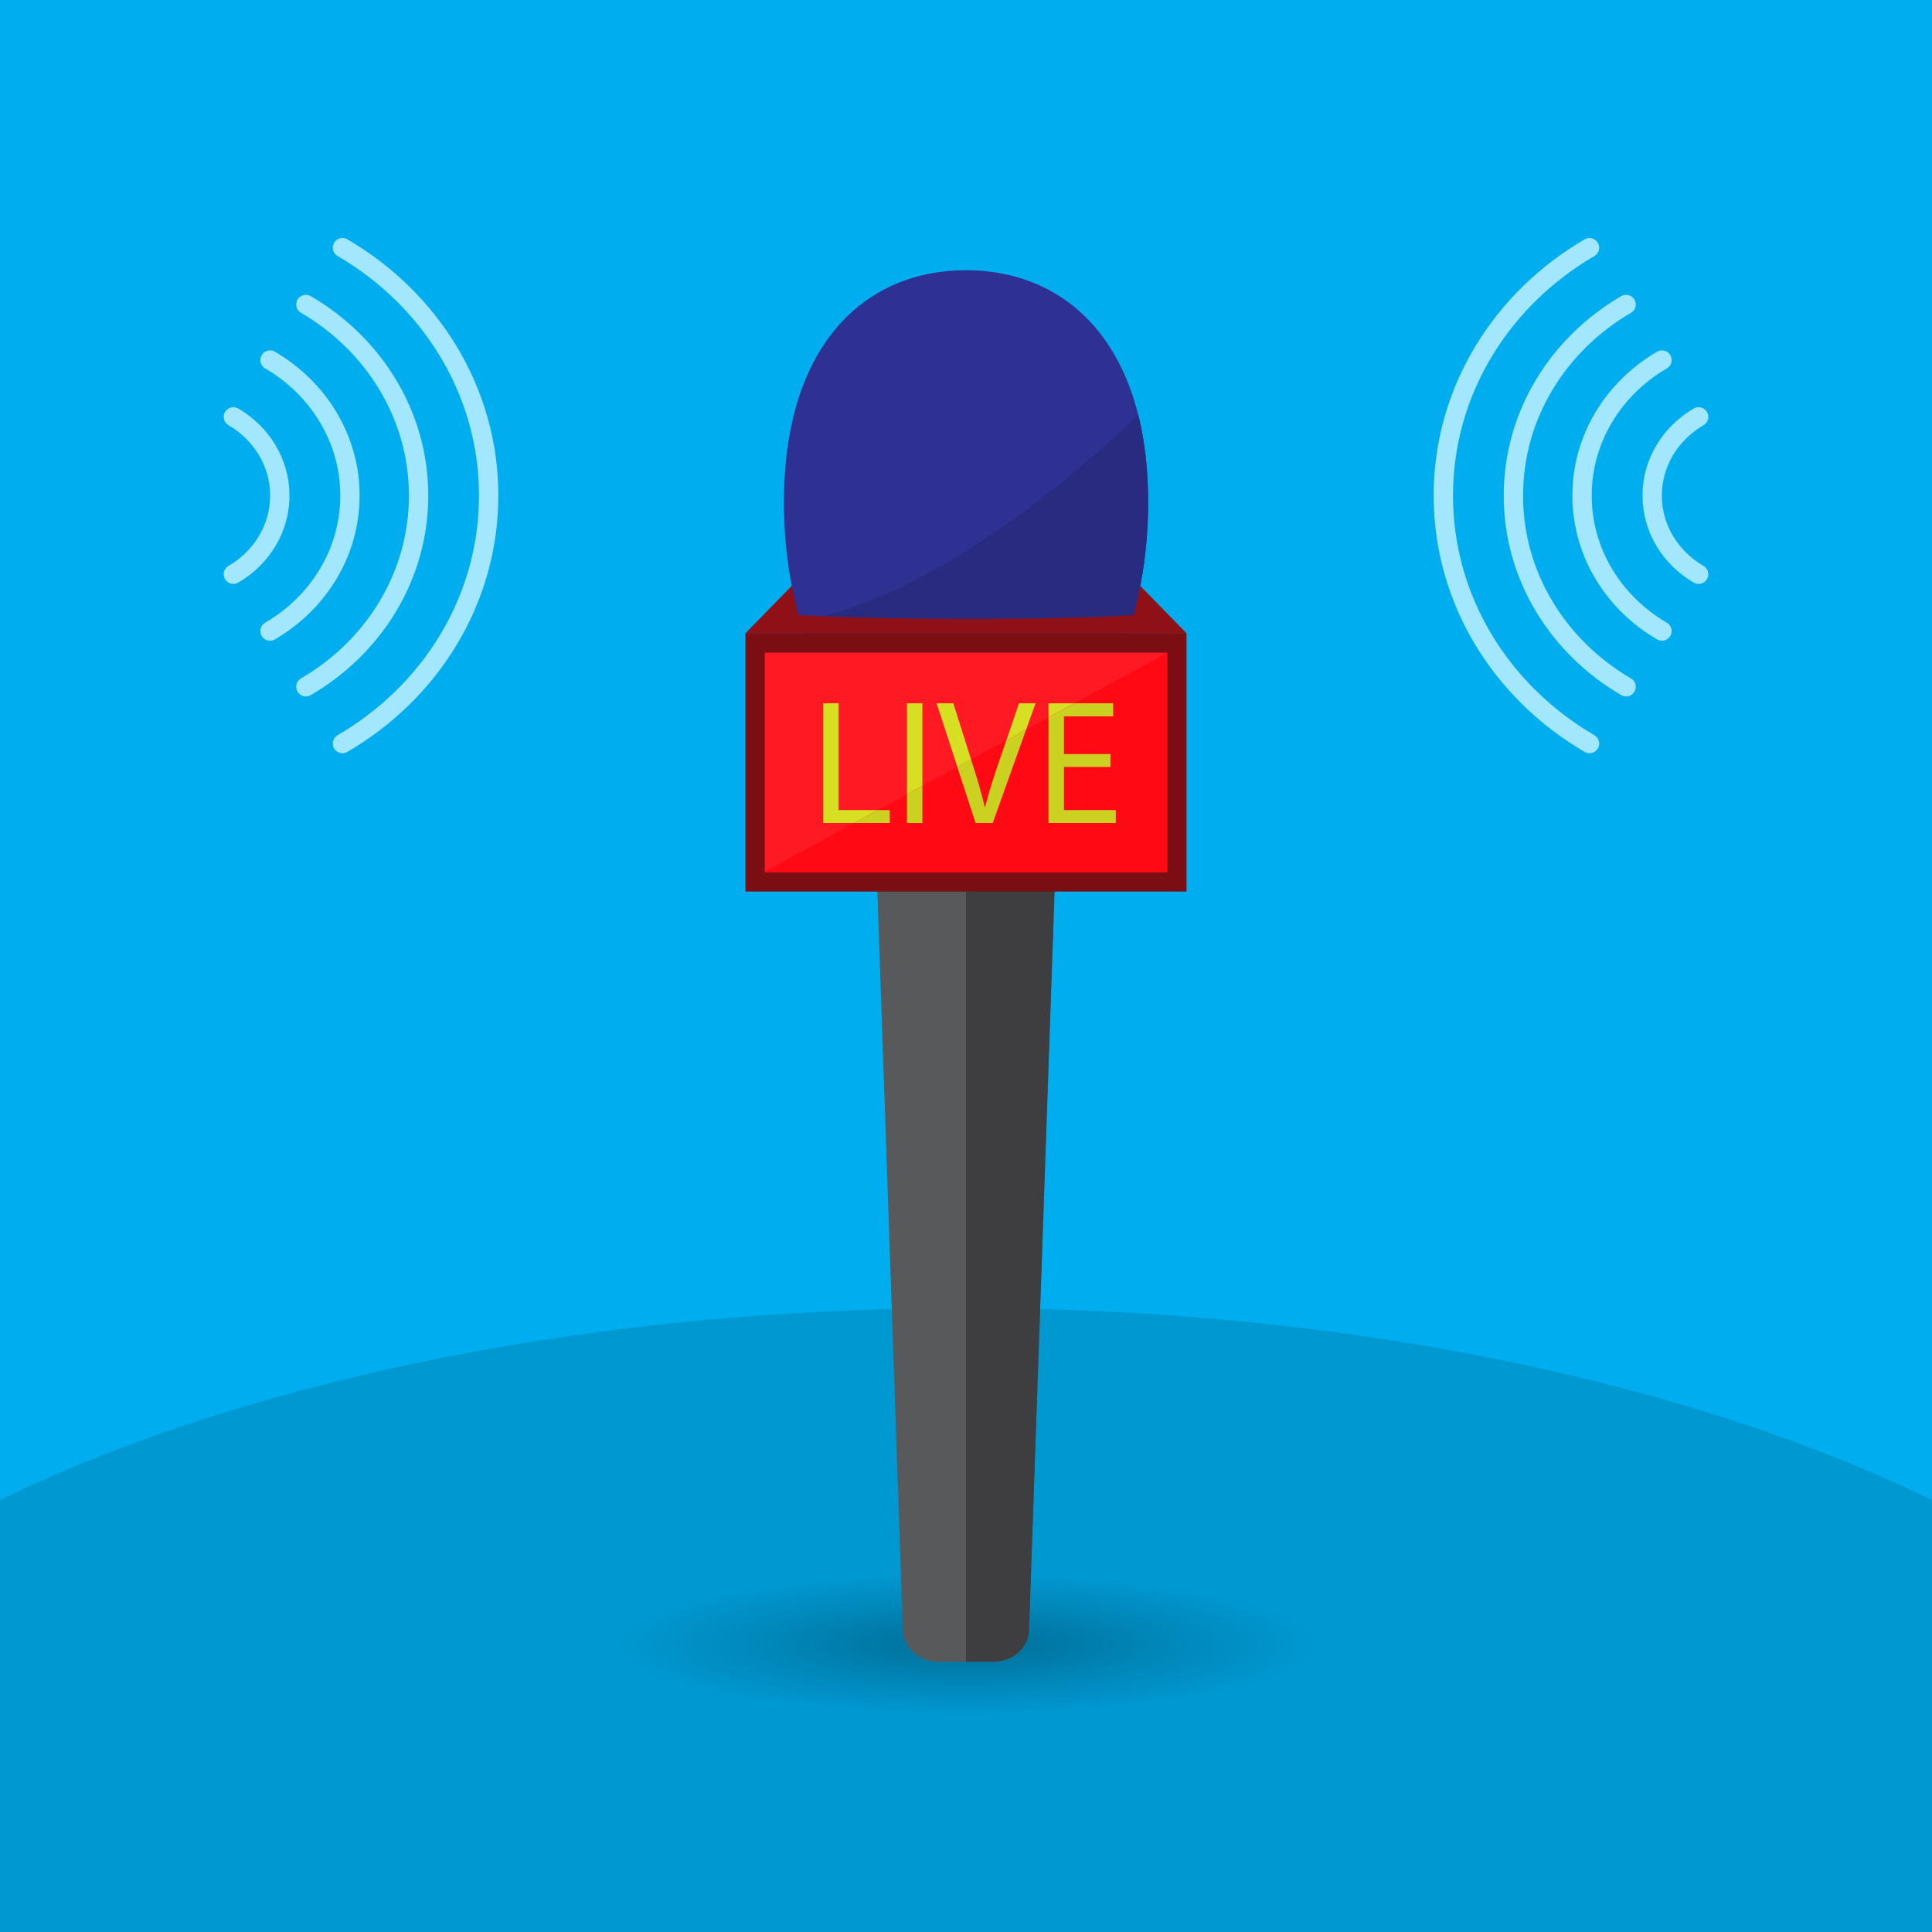 <?xml version="1.0" encoding="utf-8"?>
<!-- Generator: Adobe Illustrator 18.1.1, SVG Export Plug-In . SVG Version: 6.00 Build 0)  -->
<svg version="1.1" id="Layer_1" xmlns="http://www.w3.org/2000/svg" xmlns:xlink="http://www.w3.org/1999/xlink" x="0px" y="0px"
	 viewBox="0 0 3000 3000" enable-background="new 0 0 3000 3000" xml:space="preserve">
<g>
	<defs>
		<rect id="SVGID_1_" width="3000" height="3000"/>
	</defs>
	<clipPath id="SVGID_2_">
		<use xlink:href="#SVGID_1_"  overflow="visible"/>
	</clipPath>
	<rect clip-path="url(#SVGID_2_)" fill="#00AEEF" width="3000" height="3000"/>
	<ellipse clip-path="url(#SVGID_2_)" fill="#0098D1" cx="1500" cy="3000" rx="2078.9" ry="968.9"/>
	
		<radialGradient id="SVGID_3_" cx="1500" cy="2553.418" r="543.094" gradientTransform="matrix(1 0 0 0.204 0 2032.203)" gradientUnits="userSpaceOnUse">
		<stop  offset="0" style="stop-color:#006E96"/>
		<stop  offset="0.542" style="stop-color:#0086B8"/>
		<stop  offset="1" style="stop-color:#0098D1"/>
	</radialGradient>
	<ellipse clip-path="url(#SVGID_2_)" fill="url(#SVGID_3_)" cx="1500" cy="2553.4" rx="553.3" ry="119.8"/>
	<g clip-path="url(#SVGID_2_)">
		<polygon fill="#8F1016" points="1842.5,983.4 1157.5,983.4 1252.6,886.1 1747.4,886.1 		"/>
		<path fill="#2E3192" d="M1782.8,780.1c0,245.9-126.6,445.3-282.8,445.3c-98.3,0-184.9-79-235.5-198.8
			c-8.1-19.3-15.4-39.6-21.5-60.8c-16.5-56.5-25.7-119.4-25.7-185.6c0-245.9,126.6-360.6,282.8-360.6
			c123.9,0,229.1,72.1,267.4,224.7c3,11.8,5.5,24.1,7.7,36.9C1780.1,711.3,1782.8,744.3,1782.8,780.1z"/>
		<path fill="#282B80" d="M1782.8,780.1c0,245.9-126.6,445.3-282.8,445.3c-98.3,0-184.9-79-235.5-198.8
			c-8.1-19.3-15.4-39.6-21.5-60.8c205.5-42.5,409.2-211.2,524.4-321.6c3,11.8,5.5,24.1,7.7,36.9
			C1780.1,711.3,1782.8,744.3,1782.8,780.1z"/>
		<path fill="#58595B" d="M1542.6,2580.5h-85.3c-29.8,0-54.3-21.8-55.3-49.3l-47.9-1387h291.6l-47.9,1387
			C1596.9,2558.6,1572.5,2580.5,1542.6,2580.5z"/>
		<path fill="#3E3E40" d="M1645.8,1144.2l-47.9,1387c-0.9,27.5-25.4,49.3-55.3,49.3H1500V1144.2H1645.8z"/>
		<rect x="1157.5" y="983.4" fill="#7A0E13" width="684.9" height="401"/>
		<rect x="1187.5" y="1013.5" fill="#FF1923" width="625.1" height="340.7"/>
		<path fill="#8F1016" d="M1842.5,983.4h-684.9c0,0,61.4-29.4,83.1-28.2c128.3,7.3,393.8,8.2,519.5,0
			C1781.8,953.8,1842.5,983.4,1842.5,983.4z"/>
		<polygon fill="#FF0A14" points="1186.3,1354.2 1811.7,1014.1 1811.7,1354.2 		"/>
		<polygon fill="#D7DF23" points="1302.2,1257.9 1302.2,1092.1 1278.2,1092.1 1278.2,1278 1326.5,1278 1363.5,1257.9 		"/>
		<polygon fill="#D7DF23" points="1432.3,1092.1 1408.3,1092.1 1408.3,1233.5 1432.3,1220.4 		"/>
		<polygon fill="#D7DF23" points="1608,1092.1 1582.3,1092.1 1562.7,1149.6 1593.4,1132.8 		"/>
		<polygon fill="#D7DF23" points="1480.3,1092.1 1454.4,1092.1 1486.6,1190.9 1507.9,1179.4 		"/>
		<polygon fill="#D7DF23" points="1628.1,1092.1 1628.1,1114 1668.3,1092.1 		"/>
		<polygon fill="#CAD121" points="1381.6,1257.9 1363.5,1257.9 1326.5,1278 1381.6,1278 		"/>
		<polygon fill="#CAD121" points="1432.3,1278 1432.3,1220.4 1408.3,1233.5 1408.3,1278 		"/>
		<path fill="#CAD121" d="M1541.5,1278l51.9-145.2l-30.7,16.7l-11.8,34.4c-8.3,24.3-16,47.7-21.2,69.2h-0.6
			c-5-21.8-11.9-44.4-19.9-69.5l-1.4-4.3l-21.3,11.6l28.4,87.1H1541.5z"/>
		<polygon fill="#CAD121" points="1732.6,1278 1732.6,1257.9 1652.1,1257.9 1652.1,1190.9 1724.3,1190.9 1724.3,1171 1652.1,1171 
			1652.1,1112.3 1728.5,1112.3 1728.5,1092.1 1668.3,1092.1 1628.1,1114 1628.1,1278 		"/>
	</g>
	<path clip-path="url(#SVGID_2_)" fill="none" stroke="#D7DF23" stroke-width="25" stroke-miterlimit="10" d="M274.4,444.4"/>
	<g clip-path="url(#SVGID_2_)">
		<path fill="none" stroke="#A3E7FF" stroke-width="30" stroke-linecap="round" stroke-miterlimit="10" d="M362.4,647.3
			c43.2,25.2,72.1,70.5,72.1,122.2c0,51.7-28.8,97-72.1,122.2"/>
		<path fill="none" stroke="#A3E7FF" stroke-width="30" stroke-linecap="round" stroke-miterlimit="10" d="M419.3,559.1
			c74.4,43.4,124.1,121.4,124.1,210.4c0,89-49.6,167-124.1,210.4"/>
		<path fill="none" stroke="#A3E7FF" stroke-width="30" stroke-linecap="round" stroke-miterlimit="10" d="M419.3,559.1"/>
		<path fill="none" stroke="#A3E7FF" stroke-width="30" stroke-linecap="round" stroke-miterlimit="10" d="M475,472.8
			c105,61.2,175,171.2,175,296.8c0,125.6-70,235.6-175,296.8"/>
		<path fill="none" stroke="#A3E7FF" stroke-width="30" stroke-linecap="round" stroke-miterlimit="10" d="M531.8,384.6
			c136.2,79.4,227,222.1,227,385s-90.8,305.6-227,385"/>
	</g>
	<g clip-path="url(#SVGID_2_)">
		<path fill="none" stroke="#A3E7FF" stroke-width="30" stroke-linecap="round" stroke-miterlimit="10" d="M2637.6,647.3
			c-43.2,25.2-72.1,70.5-72.1,122.2c0,51.7,28.8,97,72.1,122.2"/>
		<path fill="none" stroke="#A3E7FF" stroke-width="30" stroke-linecap="round" stroke-miterlimit="10" d="M2580.7,559.1
			c-74.4,43.4-124.1,121.4-124.1,210.4c0,89,49.6,167,124.1,210.4"/>
		<path fill="none" stroke="#A3E7FF" stroke-width="30" stroke-linecap="round" stroke-miterlimit="10" d="M2580.7,559.1"/>
		<path fill="none" stroke="#A3E7FF" stroke-width="30" stroke-linecap="round" stroke-miterlimit="10" d="M2525,472.8
			c-105,61.2-175,171.2-175,296.8c0,125.6,70,235.6,175,296.8"/>
		<path fill="none" stroke="#A3E7FF" stroke-width="30" stroke-linecap="round" stroke-miterlimit="10" d="M2468.2,384.6
			c-136.2,79.4-227,222.1-227,385s90.8,305.6,227,385"/>
	</g>
</g>
</svg>
